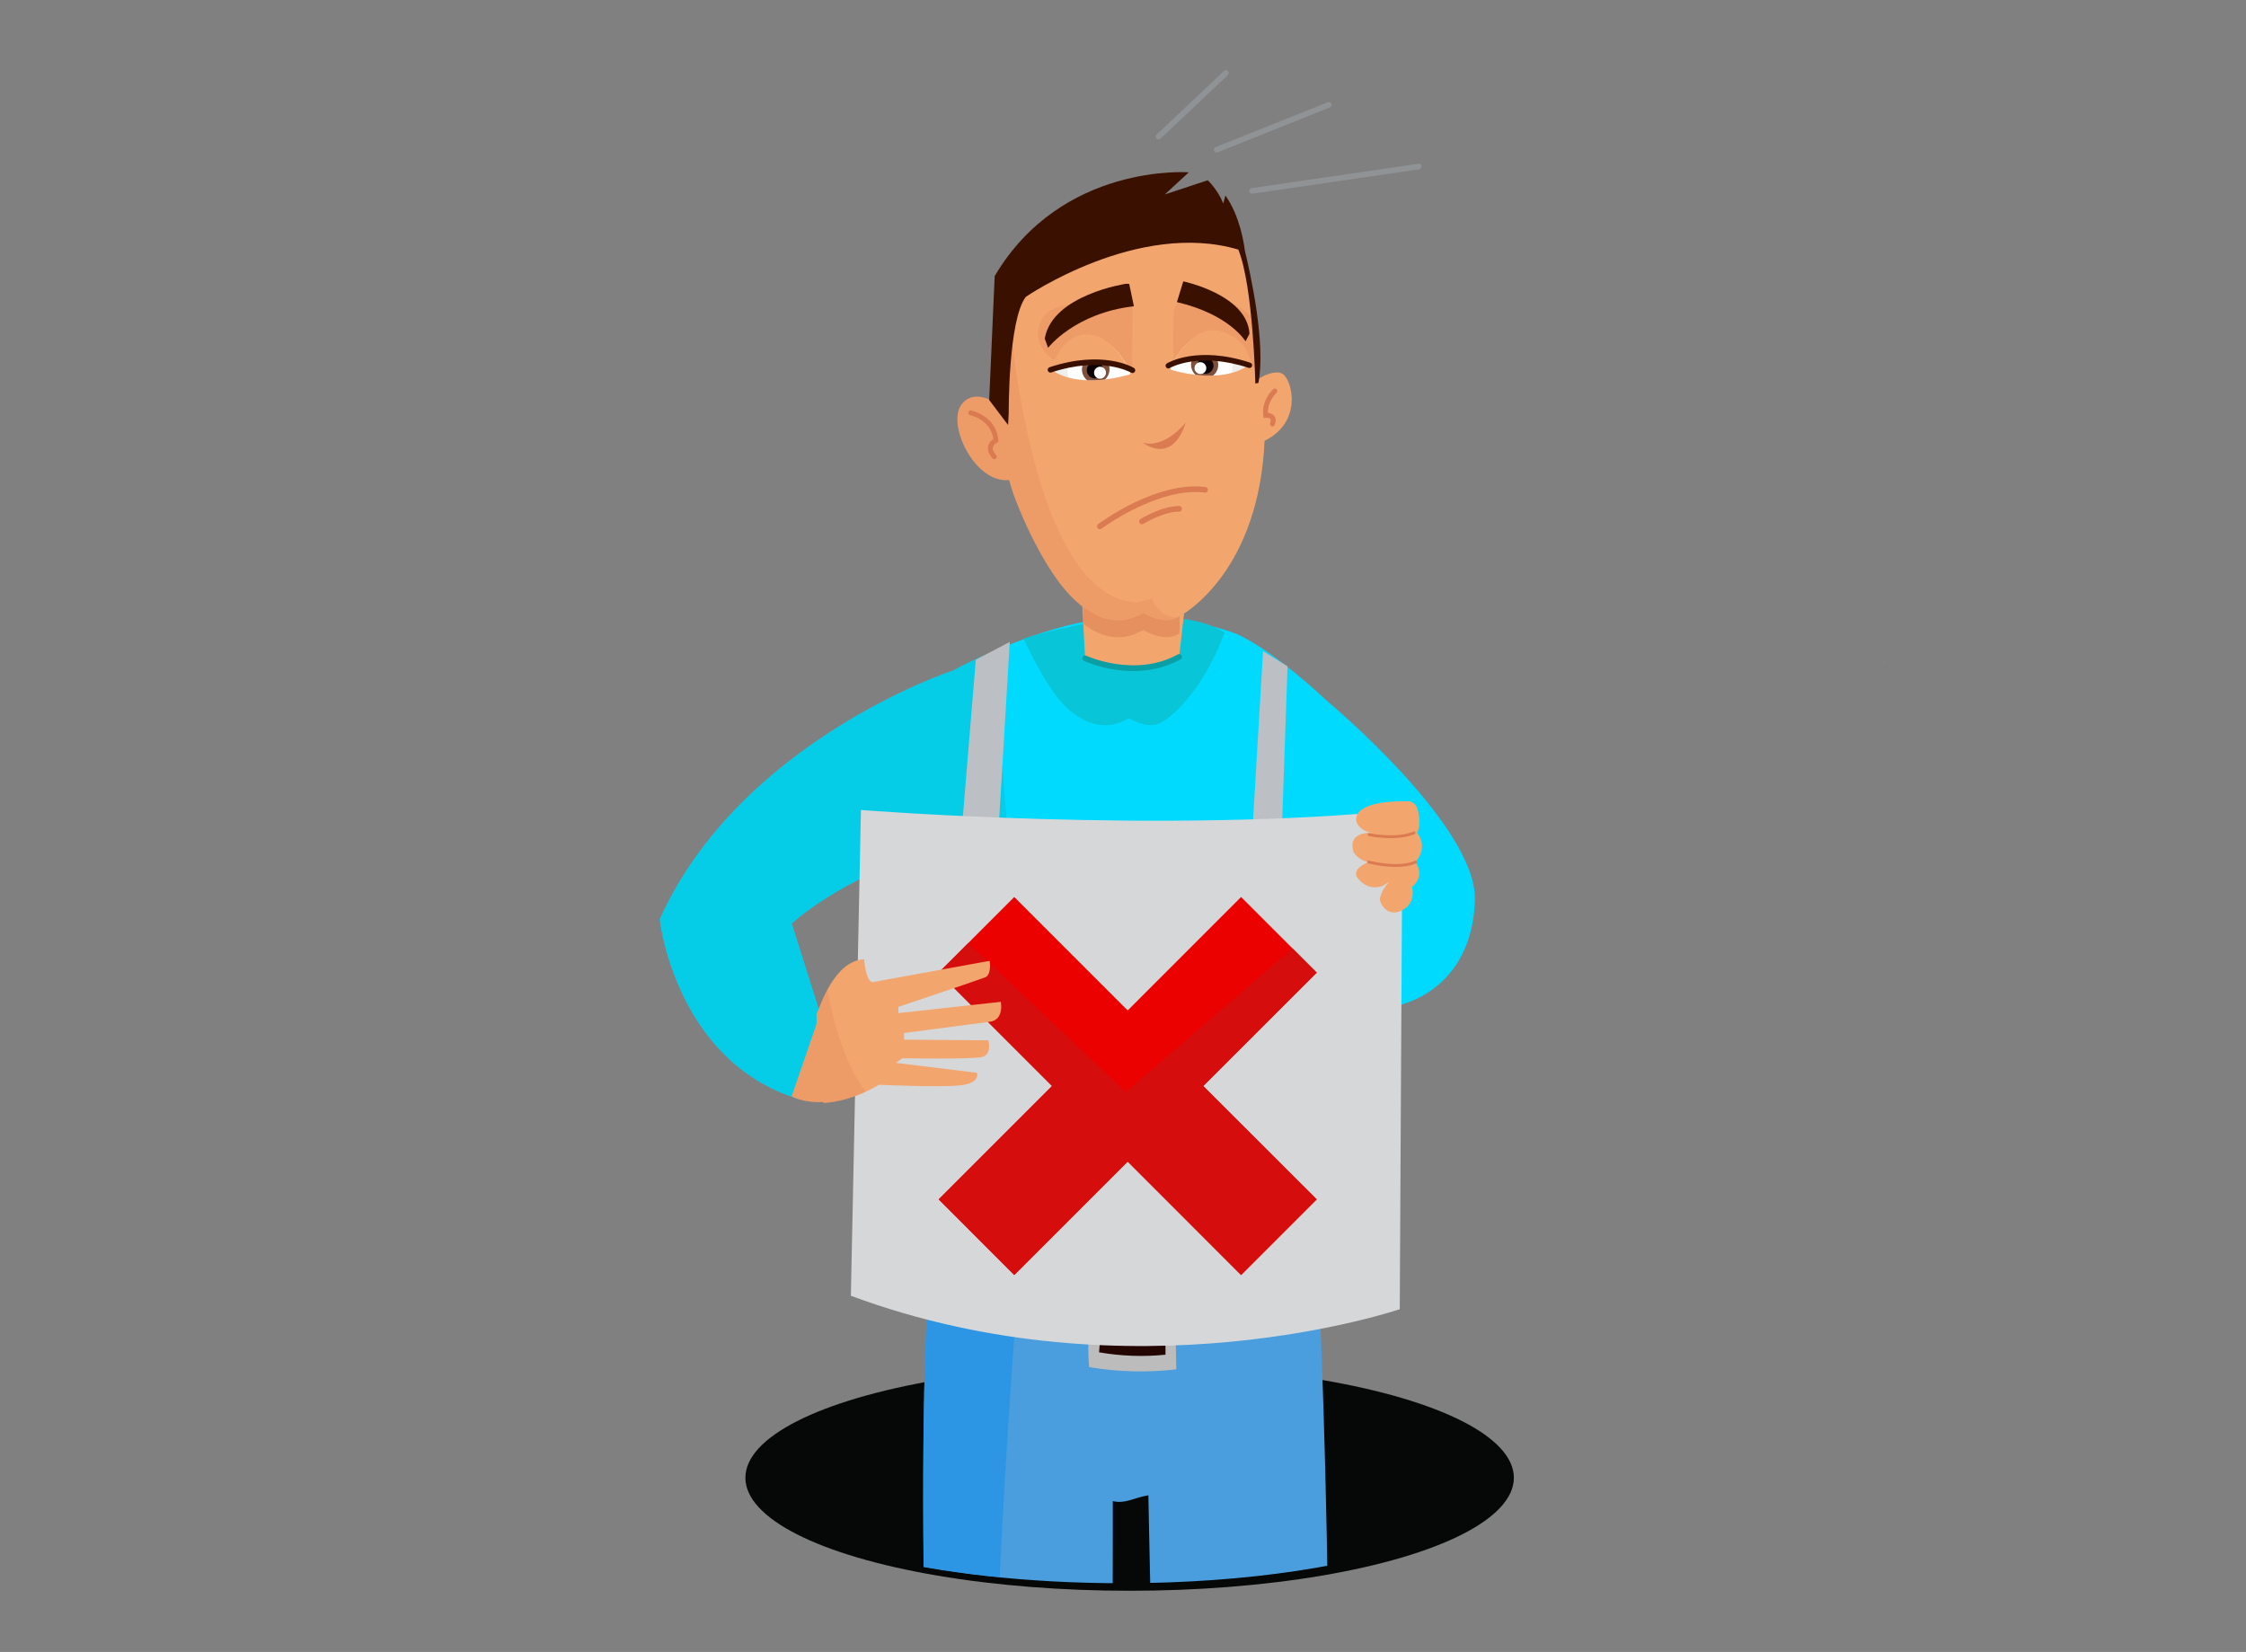 <?xml version="1.0" encoding="utf-8"?>
<!-- Generator: Adobe Illustrator 17.0.0, SVG Export Plug-In . SVG Version: 6.00 Build 0)  -->
<!DOCTYPE svg PUBLIC "-//W3C//DTD SVG 1.1//EN" "http://www.w3.org/Graphics/SVG/1.1/DTD/svg11.dtd">
<svg version="1.1" id="Layer_1" xmlns="http://www.w3.org/2000/svg" xmlns:xlink="http://www.w3.org/1999/xlink" x="0px" y="0px"
	 width="400px" height="294.232px" viewBox="0 0 400 294.232" enable-background="new 0 0 400 294.232" xml:space="preserve">
<rect x="0" y="0" width="400" height="294.232" fill="#808080" stroke="none"/>
<path fill="#367E99" d="M877.773-877.602c-0.631,0-1.261-0.242-1.74-0.726l-38.846-39.199c-0.952-0.96-0.945-2.512,0.016-3.464
	c0.961-0.954,2.511-0.944,3.464,0.016l38.846,39.199c0.952,0.96,0.945,2.512-0.016,3.464
	C879.019-877.838,878.397-877.602,877.773-877.602z"/>
<path fill="#367E99" d="M965.201-921.882c-0.603-0.185-1.135-0.601-1.452-1.203l-25.676-48.85c-0.63-1.197-0.169-2.679,1.029-3.308
	c1.198-0.631,2.678-0.168,3.308,1.029l25.676,48.85c0.63,1.197,0.169,2.679-1.029,3.308
	C966.462-921.743,965.797-921.699,965.201-921.882z"/>
<path fill="#367E99" d="M1067.412-938.388c-0.339-0.532-0.473-1.194-0.323-1.858l12.195-53.822c0.298-1.319,1.611-2.147,2.931-1.848
	c1.321,0.298,2.146,1.611,1.848,2.931l-12.195,53.822c-0.298,1.319-1.611,2.147-2.931,1.848
	C1068.281-937.464,1067.747-937.862,1067.412-938.388z"/>
<ellipse opacity="0.51" fill="#3E3B3A" cx="-343.54" cy="492.352" rx="80.953" ry="12.942"/>
<g>
	<path fill="#F3B48D" d="M-398.934,217.708l-9.738,20.954l-32.677-17.49c0,0,4.288-16.201-7.688-21.968c0,0-6.337-7.266-6.21-17.743
		c0,0-1.884-9.299-4.755-8.768c-2.87,0.53-10.96,8.578,1.861,23.533l-6.485,1.795c0,0-4.436-3.19-6.083,0.232
		s-0.908,5.534-0.908,5.534s-3.359,2.598-0.887,6.949c0,0-3.073,2.735-0.264,6.02c0,0-2.003,4.02,1.787,6.251l1.424,0.213
		c0,0,10.255,6.606,14.839,5.476c4.584-1.13,5.434-1.072,5.434-1.072s38.395,28.411,40.318,29.161s4.14,2.345,5.186,1.267
		s16.877-26.298,16.877-26.298S-393.949,219.757-398.934,217.708z"/>
	<g>
		<path fill="#EE9E72" d="M-467.334,222.896c0,0-0.904,0.272-1.858,0.15c2.445,1.044,6.104,1.868,6.607-2.29l-0.052-0.047
			c0.965,0.178,2.986,0.26,4.819-1.49c2.325-1.166,6.107-2.366,6.107-2.366c-3.007-3.546-3.016-10.882-3.002-11.883
			c0.257-2.471-1.037-6.303-11.116-7.094c0,0,10.631,2.24,8.87,6.243c0,0-1.359,1.988-4.365,1.528c0,0,6.54,0.624,3.83,5.524
			c0,0-1.531,1.721-3.939,1.616c0,0,4.094,2.44,1.764,4.362c-2.27,1.872-4.213,1.674-6.115,0.686l-1.39-1.269
			C-467.173,216.568-463.897,221.359-467.334,222.896z M-455.238,206.87l-0.085,0.326c-0.016-0.03-0.019-0.059-0.035-0.089
			C-455.358,207.107-455.309,207.02-455.238,206.87z"/>
		<path fill="#EE7757" d="M-469.287,223.006c0.032,0.013,0.064,0.027,0.095,0.04c-0.034-0.004-0.067-0.015-0.101-0.021
			L-469.287,223.006z"/>
	</g>
	<path fill="#EE9E72" d="M-386.904,231.755l-2.131-3.364c0,0-13.729,26.698-16.475,26.078s-42.703-28.523-42.703-28.523
		s-9.391,3.862-15.368,0.568c0,0,5.095,3.501,13.882,1.058l8.511,6.027l26.026,18.968c0,0,8.373,5.929,10.153,6.046
		c1.779,0.116,16.573-23.555,18.882-26.892"/>
	<g>
		<path fill="#1D1D1B" d="M-405.65,259.264c-0.373-0.023-1.138-0.215-3.435-1.574c-0.223-0.102-0.442-0.199-0.656-0.282
			c-0.307-0.12-1.297-0.711-6.3-4.278c-7.35-5.239-19.46-14.13-26.019-18.961l-8.268-5.855c-0.194,0.023-0.46,0.063-0.802,0.123
			c-0.617,0.147-1.217,0.269-1.772,0.357c-0.645,0.141-1.389,0.312-2.322,0.542c-1.422,0.351-3.467,0.043-6.048-0.905
			c-1.967-0.556-3.066-1.27-3.167-1.338c-2.918-1.389-5.413-2.938-5.891-3.24l-1.329-0.2l-0.161-0.057
			c-3.508-2.062-2.468-5.56-2.079-6.56c-2.274-2.883-0.474-5.378,0.232-6.17c-1.961-3.772,0.2-6.314,0.936-7.026
			c-0.154-0.726-0.366-2.728,1.006-5.578c0.403-0.838,0.994-1.398,1.755-1.665c1.863-0.652,4.107,0.674,4.811,1.139l5.612-1.553
			c-6.898-8.278-7.244-14.203-6.292-17.74c0.861-3.202,3.043-5.288,4.705-5.87c0.155-0.054,0.303-0.093,0.438-0.118
			c3.211-0.594,5.073,8.123,5.284,9.213c-0.118,9.651,5.42,16.625,6.043,17.377c11.082,5.417,8.455,19.686,7.923,22.097
			l31.954,17.104l9.719-20.912l0.396,0.163c3.271,1.343,7.298,6.641,10.109,10.862c0.977,1.47,1.706,2.657,1.997,3.139l1.411-0.064
			l-0.513,0.743c-0.506,0.731-1.636,2.477-3.068,4.689c-3.57,5.517-8.967,13.856-12.503,18.606c-1.614,2.46-1.986,2.946-2.131,3.095
			c-0.235,0.243-0.544,0.392-0.924,0.451c-0.137,0.096-0.253,0.161-0.364,0.199C-405.461,259.255-405.56,259.269-405.65,259.264z
			 M-405.21,258.145c0.231-0.022,0.379-0.077,0.495-0.199c0.094-0.098,0.481-0.609,2.04-2.983
			c3.533-4.747,8.919-13.072,12.484-18.58c1.075-1.66,1.981-3.061,2.584-3.97l-0.159,0.007l-0.137-0.232
			c-0.008-0.014-0.847-1.432-2.118-3.343c-3.658-5.494-6.941-9.135-9.307-10.339l-9.749,20.98l-33.096-17.714l-0.31-0.167
			l0.089-0.342c0.043-0.158,4.05-15.912-7.449-21.449l-0.144-0.109c-0.065-0.074-6.447-7.517-6.311-17.949
			c-0.746-3.683-2.553-8.728-4.233-8.417c-1.174,0.209-3.541,1.982-4.442,5.339c-0.916,3.407-0.521,9.202,6.56,17.463l0.459,0.534
			l-7.111,1.968l-0.367-0.005l-0.096-0.067c-0.101-0.07-2.478-1.709-4.145-1.126c-0.536,0.188-0.944,0.584-1.244,1.208
			c-1.534,3.186-0.895,5.176-0.889,5.192l0.105,0.304l-0.251,0.197c-0.125,0.098-3.016,2.428-0.774,6.374l0.177,0.314l-0.268,0.24
			c-0.111,0.102-2.704,2.493-0.221,5.396l0.19,0.226l-0.13,0.264c-0.074,0.148-1.739,3.628,1.54,5.622l1.336,0.201l0.176,0.064
			c0.034,0.023,3.468,2.219,7.182,3.833l-0.028,0.069c0.462,0.203,1.058,0.428,1.779,0.631c2.442,0.896,4.311,1.194,5.556,0.886
			c0.943-0.234,1.694-0.404,2.371-0.552c0.558-0.09,1.137-0.207,1.757-0.356c0.512-0.088,0.853-0.135,1.059-0.156l0.165-0.015
			l8.553,6.056c6.526,4.807,18.583,13.661,26.037,18.975c4.808,3.428,5.873,4.074,6.079,4.154c0.232,0.091,0.468,0.194,0.747,0.324
			c1.994,1.178,2.752,1.432,3.037,1.469c0.029-0.014,0.088-0.049,0.191-0.128l0.103-0.082L-405.21,258.145z"/>
	</g>
</g>
<path fill="#050D0E" d="M-286.871,475.669c0,0-3.033,0.152-9.706,0c-6.673-0.152-13.828-7.148-13.828-7.148
	s-18.595,7.707-21.024,10.484h-0.276c0,0-7.486,2.427-5.363,5.315c2.123,2.888,10.009,2.874,14.407,2.268
	c4.398-0.607,11.071,0.758,11.071,0.758c18.653,2.73,28.662-5.763,28.662-5.763v-2.578L-286.871,475.669z"/>
<path fill="#050D0E" d="M-388.753,491.368c0,0,2.55,7.958,9.829,10.233s16.378,1.062,21.535-3.791c0,0,1.213-4.398,0-5.156
	c-1.213-0.758-6.589-4.641-7.162-7.174S-381.294,481.894-388.753,491.368z"/>
<g>
	<path fill="#0B3744" d="M-374.23,299.238c0,0,48.185,9.512,74.005-7.583c0,0,0.112,19.539,0,21.013
		c-0.112,1.474-6.212,52.429-6.574,60.618s-2.637,14.246-5.822,24.184c-3.185,9.938-2.73,53.719-0.91,59.126
		c1.82,5.407,3.64,12.244,3.64,12.244l-27.311,15.456c0,0-1.806-14.766-1.806-18.074c0-3.309-0.455-48.816,5.914-70.876
		c6.369-22.059,4.55-57.691,3.64-76.271l-13.649,4.167c0,0-10.919,50.057-12.739,61.653s-4.55,30.249-5.459,39.348
		c-0.91,9.099,0.455,40.491,0.91,47.77l-1.82,15.014c0,0-13.676-7.279-26.856,4.095c0,0,0.442-9.554,0-15.014
		c-0.442-5.459,9.113-80.761,9.113-80.761L-374.23,299.238z"/>
	<g>
		<path fill="#052831" d="M-361.301,424.242c0.754-7.543,2.758-21.643,4.459-32.854l0,0c-6.475-0.688-18.337-13.169-18.337-13.169
			l3.764-63.103l16.953-1.983c-8.644,1.129-16.953-4.423-16.953-4.423l-0.911-9.133c-1.217-0.204-1.904-0.339-1.904-0.339
			l-5.725,96.107c0,0-9.554,75.301-9.113,80.761c0.442,5.459,0,15.014,0,15.014c13.18-11.374,26.856-4.095,26.856-4.095l1.82-15.014
			C-360.846,464.733-362.211,433.341-361.301,424.242z"/>
		<path fill="#052831" d="M-312.621,397.471c1.179-3.68,2.232-6.826,3.111-9.747c-8.893-0.471-16.052-4.582-20.557-8.058
			c-0.702,5.639-1.67,10.978-3.027,15.68c-6.369,22.059-5.914,67.567-5.914,70.876c0,3.309,1.806,18.074,1.806,18.074l27.311-15.456
			c0,0-1.82-6.837-3.64-12.244C-315.351,451.19-315.806,407.408-312.621,397.471z"/>
	</g>
	<g>
		<path fill="#052831" d="M-389.553,492.06l0.049-1.057c0.004-0.094,0.435-9.588,0.001-14.955
			c-0.087-1.072,0.176-4.617,0.805-10.839c0.176-1.74,0.375-3.64,0.594-5.662c0.601-5.564,1.388-12.47,2.341-20.526
			c2.487-21.061,5.346-43.601,5.374-43.827l5.747-96.506l0.566,0.018c0.315,0.06,0.897,0.167,1.742,0.31
			c4.121,0.696,15.093,2.313,27.918,2.313c18.997,0,33.786-3.415,43.956-10.149l0.702-0.464l0.004,0.841
			c0.004,0.799,0.112,19.575-0.002,21.051c-0.028,0.363-0.398,3.561-0.96,8.402c-1.733,14.93-5.339,46-5.613,52.201
			c-0.235,5.33-1.262,9.671-2.73,14.55c-0.257,0.855-0.533,1.738-0.819,2.639l-1.034,3.217c-0.415,1.28-0.816,2.516-1.238,3.828
			c-0.211,0.659-0.393,1.397-0.564,2.262c-0.084,0.428-0.165,0.887-0.243,1.37c-0.447,2.774-0.806,6.52-1.067,11.134
			c-0.041,0.727-0.079,1.464-0.115,2.214c-0.202,4.285-0.32,9.199-0.342,14.214c-0.004,0.805-0.004,1.605-0.004,2.403
			c0.02,12.316,0.61,22.961,1.401,25.314c0.228,0.679,0.457,1.379,0.682,2.088c0.225,0.704,0.445,1.416,0.659,2.118
			c1.267,4.164,2.297,8.026,2.308,8.065l0.091,0.339l-28.209,15.964l-0.366-3.035c-0.212-1.797-0.513-4.395-0.79-6.995
			c-0.49-4.573-0.738-7.526-0.738-8.774l-0.007-3.091l0.007-2.79c0.025-4.914,0.114-9.846,0.263-14.658
			c0.026-0.835,0.054-1.69,0.085-2.554c0.536-14.889,1.939-35.286,5.584-47.909c0.324-1.12,0.651-2.394,1-3.896
			c0.14-0.606,0.267-1.23,0.395-1.855l0.155-0.752c0.092-0.444,0.184-0.889,0.269-1.34c0.193-1.038,0.373-2.094,0.541-3.163
			l0.121-0.762c0.192-1.262,0.371-2.54,0.532-3.839c2.552-20.503,1.365-45.112,0.639-59.932l-12.836,3.918
			c-0.854,3.922-10.947,50.347-12.677,61.367c-0.312,1.987-0.652,4.192-1.004,6.51l-4.276,31.138
			c-0.064,0.585-0.124,1.148-0.177,1.672c-0.876,8.767,0.403,39.554,0.912,47.697l-1.902,15.755l-0.586-0.311
			c-0.043-0.023-4.292-2.241-10.21-2.241c-5.879,0-11.308,2.113-16.136,6.279L-389.553,492.06z M-373.789,299.685l-5.695,95.592
			c-0.031,0.256-2.889,22.792-5.377,43.85c-0.952,8.052-1.739,14.957-2.34,20.517c-0.219,2.021-0.418,3.917-0.594,5.657
			c-0.614,6.08-0.884,9.671-0.803,10.672c0.354,4.372,0.141,11.418,0.043,14.043c4.797-3.874,10.154-5.836,15.937-5.836
			c4.92,0,8.654,1.438,10.048,2.065l1.743-14.384c-0.389-6.101-1.859-38.287-0.911-47.76c0.052-0.528,0.113-1.095,0.177-1.683
			l2.705-20.516l1.576-10.658c0.352-2.321,0.692-4.526,1.004-6.517c1.801-11.475,12.635-61.179,12.744-61.68l0.057-0.259
			l14.462-4.415l0.046,0.934c0.726,14.823,1.942,39.634-0.634,60.323c-0.162,1.308-0.342,2.593-0.536,3.865l-0.122,0.768
			c-0.169,1.075-0.351,2.142-0.546,3.186c-0.086,0.458-0.18,0.908-0.272,1.358l-0.155,0.748c-0.129,0.633-0.258,1.265-0.399,1.878
			c-0.353,1.519-0.684,2.808-1.012,3.944c-3.619,12.534-5.015,32.851-5.548,47.689c-0.031,0.864-0.06,1.715-0.085,2.55
			c-0.149,4.804-0.238,9.728-0.263,14.633l-0.007,2.787l0.007,3.091c0,1.2,0.253,4.199,0.732,8.678
			c0.277,2.596,0.578,5.191,0.788,6.984l0.2,1.679l26.411-14.946c-0.279-1.031-1.162-4.26-2.208-7.693
			c-0.212-0.698-0.433-1.408-0.656-2.109c-0.223-0.704-0.45-1.4-0.676-2.072c-0.833-2.474-1.429-13.004-1.449-25.605
			c-0.001-0.798,0-1.601,0.004-2.406c0.022-5.028,0.141-9.956,0.344-14.253c0.036-0.754,0.074-1.495,0.115-2.221
			c0.263-4.646,0.626-8.424,1.078-11.23c0.08-0.494,0.163-0.963,0.249-1.4c0.178-0.901,0.369-1.672,0.568-2.293
			c0.444-1.386,0.846-2.623,1.232-3.816l1.061-3.298c0.284-0.896,0.559-1.775,0.816-2.627c1.448-4.813,2.461-9.092,2.692-14.326
			c0.276-6.234,3.884-37.326,5.619-52.267c0.54-4.655,0.93-8.019,0.956-8.365c0.098-1.266,0.023-16.401,0.004-20.144
			c-10.293,6.534-25.007,9.845-43.757,9.845c-12.894,0-23.925-1.626-28.07-2.325C-373.04,299.819-373.481,299.741-373.789,299.685z"
			/>
	</g>
</g>
<g>
	<path fill="#333333" d="M-370.221,221.458l-0.689,1.315l-9.161,17.49c0,0-20.178-8.493-30.49-18.805l30.49-43.979l24.353-5.241
		c0,0,29.581-4.028,50.608,0l32.249,26.169l-12.048,31.24l-15.803-13.042v62.177v7.583v5.156c0,0-24.512,16.075-74.005,7.583
		l3.585-5.459l-1.82-6.066C-372.95,287.578-367.188,242.993-370.221,221.458z"/>
	<path fill="#262425" d="M-410.56,221.458c0,0,19.865,14.85,30.49,18.805l9.849-18.805c0,0,3.767-14.768,0-30.028
		c0,0-2.426,24.264-4.853,30.937c-2.426,6.673-5.763,13.647-5.763,13.647S-399.034,232.075-410.56,221.458z"/>
	<path fill="#262425" d="M-370.221,191.43c0,0,12.435,70.975-2.73,96.148c0,0,7.92-58.103,3.05-67.572L-370.221,191.43z"/>
	<path fill="#262425" d="M-272.86,198.407c0,0-11.526,25.644-14.559,24.65c-3.033-0.994-13.952-12.519-18.805-37.39
		c0,0,4.246,87.133,2.73,91.337c-1.517,4.204-19.715,15.426-38.216,15.123c0,0,15.772,5.921,38.52-8.717l2.479-3.416l1.16-61.874
		l14.642,11.527"/>
	<path fill="none" stroke="#262425" stroke-width="0.5" stroke-miterlimit="10" d="M-305.109,172.238
		c-21.026-4.028-50.608,0-50.608,0l-24.353,5.241l-30.49,43.979c6.918,6.918,18.269,13.013,24.997,16.278
		c1.98,1.039,3.848,1.914,5.493,2.526l9.161-17.49l0.689-1.315c3.033,21.535-2.73,66.12-2.73,66.12l1.82,6.066l-3.585,5.459
		c49.493,8.492,74.005-7.583,74.005-7.583v-5.156v-6.371l1.16-61.874l14.642,11.527l12.048-31.24L-305.109,172.238z"/>
</g>
<g>
	<g>
		<path fill="#F3B48D" d="M-330.675,153.054c0,0-1.517,13.567,8.492,17.51c0,0-13.952,17.895-33.363,1.517
			c0,0,7.886-2.32,5.459-24.666l17.895,5.639"/>
		<path fill="#EE9E72" d="M-349.727,151.764l0.06,5.591c0,0,10.394,7.269,20.804,6.809c0,0-2.245-3.752-1.711-6.189
			S-349.727,151.764-349.727,151.764z"/>
		<g>
			<path fill="#1D1D1B" d="M-339.047,179.535c-5.561,0-11.165-2.353-16.689-7.014l-0.647-0.546l0.811-0.238
				c0.072-0.022,7.478-2.601,5.136-24.181l-0.076-0.692l18.559,5.85l-0.274,0.867l-17.232-5.431
				c1.834,18.171-3.213,22.972-5.148,24.127c5.823,4.747,11.704,6.846,17.501,6.248c7.602-0.788,12.849-6.087,14.276-7.69
				c-9.578-4.31-8.211-17.601-8.195-17.738l0.905,0.101c-0.015,0.132-1.357,13.268,8.207,17.036l0.566,0.223l-0.374,0.48
				c-0.239,0.307-5.962,7.52-15.28,8.492C-337.682,179.5-338.364,179.535-339.047,179.535z"/>
		</g>
	</g>
	<g>
		<g>
			<path fill="#3E2114" d="M-378.136,103.113l-8.189-22.513l8.189-3.932l-4.095-2.892c0,0,4.55-32.757,55.96-22.748
				c0,0,28.207,12.575,36.851-1.902c0,0,6.369,11.104,0,16.512l6.824-3.895c0,0-1.365,19.788-11.374,27.284h-54.14l-15.014,33.883
				h-7.279L-378.136,103.113z"/>
			<path fill="#1E0D0B" d="M-287.002,54.275c-4.549,6.989-10.461,7.106-12.735,9.742c-2.275,2.636-34.724,5.988-34.724,5.988
				l8.336-8.374c-4.55,4.8-15.468,8.393-30.482,8.374c-15.014-0.02-22.293,15.235-22.293,15.235l-7.004-6.076l-0.423,0.203
				l8.189,22.513l7.734,19.796h7.279l15.014-33.883h54.14c10.009-7.496,11.374-27.284,11.374-27.284l-6.824,3.895
				C-286.282,61.741-286.24,57.696-287.002,54.275z"/>
			<g>
				<path fill="#1D1D1B" d="M-362.475,122.848h-8.492l-7.961-20.374l-8.478-23.309l7.536-3.618l-3.282-2.318l0.076-0.549
					c0.036-0.254,3.94-25.434,38.791-25.434c5.566,0,11.704,0.645,18.244,1.918l0.196,0.062c0.112,0.05,11.314,4.987,21.504,4.987
					c6.835,0,11.611-2.195,14.196-6.524l0.797-1.335l0.773,1.349c0.227,0.395,4.606,8.168,2.301,14.153l4.759-2.716l-0.116,1.695
					c-0.057,0.825-1.511,20.293-11.736,27.95l-0.243,0.181h-53.851L-362.475,122.848z M-369.725,121.028h6.066l15.014-33.883h54.423
					c7.677-5.995,10.003-19.839,10.595-24.706l-5.286,3.017l-1.041-1.484c4.492-3.813,1.85-11.034,0.474-14.021
					c-3.062,4.036-8.052,6.081-14.862,6.081c-10.189,0-20.94-4.574-22.148-5.102c-6.387-1.238-12.374-1.865-17.796-1.865
					c-30.817,0-36.171,19.703-36.895,23.329l4.889,3.453l-8.842,4.246l7.908,21.739L-369.725,121.028z"/>
			</g>
		</g>
		<g>
			<path fill="#F3B48D" d="M-370.882,124.408c0,0,6.174,22.637,14.667,25.67c8.492,3.033,29.312,10.726,29.312,10.726
				s14.862,2.73,21.231-7.583c6.369-10.312,15.772-25.781,7.279-76.129h-7.886l2.426-5.156c0,0-30.634,10.312-59.751,6.369
				l-1.82,32.15l-3.943,6.078c0,0-3.64-14.267-8.189-16.39c-4.55-2.123-9.402,2.73-10.312,4.853
				C-388.777,107.12-390.9,128.048-370.882,124.408z"/>
			<path fill="#F3B48D" d="M-298.392,77.093h-7.886l2.427-5.156c0,0-24.978,8.405-51.262,7.134
				c-1.272,10.461-6.122,45.946,10.516,74.566c8.042,2.345,17.695,7.168,17.695,7.168s14.862,2.73,21.231-7.583
				S-289.9,127.441-298.392,77.093z"/>
			<path fill="#EE9E72" d="M-298.392,77.093h-7.886l2.427-5.156c0,0-13.392,4.501-30.877,6.416l14.851,3.103
				c0,0,2.469,10.009,1.689,14.255c-0.779,4.246,2.14,19.298,3.96,23.544c0,0-2.616,16.492-2.313,18.615
				c0.231,1.62,2.743,13.478,0.421,22.513c3.84-0.936,7.85-2.954,10.449-7.161C-299.302,142.909-289.9,127.441-298.392,77.093z"/>
			<path fill="#EF9565" d="M-318.986,93.706c0,0,3.033,19.315,7.279,25.033c0,0-6.369,7.234-15.772-0.652c0,0,5.763,3.336,12.132,0
				C-315.346,118.087-321.715,103.599-318.986,93.706z"/>
			<g>
				<path fill="#FDFCFB" d="M-337.925,128.549c0,0,18.653,8.165,27.752,3.085c0,0-3.412,7.886-5.232,8.341
					S-330.873,143.511-337.925,128.549z"/>
				<g>
					<path fill="#EF9565" d="M-320.247,141.219c-5.623,0-13.328-2.125-18.1-12.253l-0.517-1.097l1.111,0.486
						c0.108,0.047,10.873,4.711,19.855,4.711c3.061,0,5.582-0.541,7.493-1.607l1.173-0.655l-0.533,1.232
						c-0.585,1.352-3.6,8.117-5.539,8.602C-316.172,140.856-317.966,141.219-320.247,141.219z M-336.992,129.652
						c4.592,8.775,11.588,10.658,16.744,10.658c2.183,0,3.895-0.346,4.721-0.553c0.979-0.244,3.008-3.899,4.417-6.948
						c-1.864,0.776-4.141,1.168-6.79,1.168C-325.348,133.977-333.958,130.853-336.992,129.652z"/>
				</g>
			</g>
			<g>
				<path fill="#1D1D1B" d="M-376.533,120.641c-0.208,0-0.416-0.079-0.575-0.238c-2.807-2.807-3.93-5.212-3.337-7.148
					c0.462-1.512,1.831-2.297,2.784-2.671c-1.198-2.448-2.452-3.756-3.651-3.798c-0.021,0-0.04-0.001-0.06-0.001
					c-1.745,0-3.169,2.618-3.182,2.645c-0.208,0.397-0.7,0.55-1.098,0.342c-0.398-0.209-0.551-0.701-0.342-1.098
					c0.078-0.147,1.966-3.607,4.739-3.513c2.025,0.07,3.865,1.953,5.468,5.597l0.407,0.925l-0.994,0.2
					c-0.021,0.004-2.088,0.435-2.517,1.853c-0.273,0.905,0.013,2.596,2.934,5.517c0.318,0.318,0.318,0.832,0,1.15
					C-376.117,120.562-376.325,120.641-376.533,120.641z"/>
			</g>
			<g>
				<path fill="#1D1D1B" d="M-322.528,161.411c-2.604,0-4.382-0.321-4.455-0.334c-0.284-0.098-20.99-7.748-29.383-10.746
					c-8.09-2.889-13.944-22.424-14.841-25.58c-1.425,0.239-2.785,0.36-4.047,0.36c0,0-0.001,0-0.002,0
					c-4.919,0-8.594-1.791-10.922-5.324c-3.792-5.751-2.632-13.917-2.106-15.146c0.846-1.973,4.464-5.654,8.365-5.654
					c0.889,0,1.751,0.191,2.559,0.569c4.022,1.877,7.239,12.374,8.17,15.699l3.322-5.121l1.841-32.52l0.488,0.067
					c4.383,0.594,9.073,0.894,13.942,0.894c23.8-0.001,45.387-7.172,45.603-7.244l1.01-0.34l-2.575,5.472h7.554l0.064,0.379
					c8.554,50.712-1.011,66.197-7.341,76.444C-309.65,160.355-317.962,161.411-322.528,161.411z M-326.745,160.202
					c0.037,0,1.769,0.299,4.216,0.299c5.347,0,12.543-1.335,16.471-7.693c6.242-10.106,15.668-25.363,7.282-75.436h-8.219
					l2.288-4.861c-4.539,1.405-23.855,6.972-44.892,6.973c-4.729,0-9.294-0.282-13.577-0.838l-1.799,31.781l-4.574,7.051
					l-0.257-1.007c-0.036-0.141-3.638-14.082-7.94-16.09c-0.688-0.321-1.419-0.483-2.174-0.483c-3.456,0-6.786,3.371-7.528,5.103
					c-0.433,1.008-1.55,8.858,2.029,14.286c2.149,3.261,5.569,4.915,10.163,4.915c0.001,0,0.002,0,0.002,0
					c1.328,0,2.771-0.14,4.292-0.417l0.411-0.075l0.11,0.403c0.061,0.224,6.209,22.443,14.381,25.362
					C-347.678,152.468-327.025,160.099-326.745,160.202L-326.745,160.202z"/>
			</g>
			<g>
				<g>
					<circle fill="#1D1D1B" cx="-344.598" cy="100.715" r="4.398"/>
					<circle fill="#FFFFFF" cx="-345.001" cy="98.842" r="1.873"/>
				</g>
				<g>
					<circle fill="#1D1D1B" cx="-305.775" cy="102.029" r="4.398"/>
					<circle fill="#FFFFFF" cx="-306.178" cy="100.156" r="1.873"/>
				</g>
				<path fill="#1D1D1B" d="M-354.737,93.414c0,0,11.101-4.421,20.074-1.033l0.202-5.152c0,0-10.269-1.314-20.193,4.064
					L-354.737,93.414z"/>
				<path fill="#AF351A" d="M-285.574,94.8l-0.06-1.818l-27.571,0.909l-13.901,0.002l-32.91-1.816l-20.114,5.554l0.211,1.357
					l19.031-4.994c-0.159,1.737-1.097,14.64,5.892,16.546c1.261,0.344,5.347,1.344,10.191,1.344c4.183,0,8.932-0.746,12.915-3.304
					c4.205-2.701,7.053-7.698,7.994-13.438l-1.137,0.569h7.886c0,0.55,0.098,13.485,8.592,15.445
					c1.297,0.299,4.02,0.825,7.122,0.825c3.718,0,7.982-0.755,10.99-3.558c3.144-2.929,4.261-7.497,3.329-13.572L-285.574,94.8z
					 M-332.875,107.049c-8.112,5.212-20.282,2.108-21.644,1.735c-4.855-1.324-4.925-11.133-4.542-14.8l-0.905-0.095l32.807,1.822
					h1.194C-326.838,100.845-329.159,104.662-332.875,107.049z M-291.685,107.092c-4.861,4.527-13.829,2.899-16.463,2.291
					c-7.083-1.635-7.181-13.545-7.181-13.672l2.153-0.001l25.147-0.829l-0.899,0.141
					C-288.062,100.521-288.99,104.581-291.685,107.092z"/>
				<path fill="#1D1D1B" d="M-297.913,93.414c0,0-11.101-4.421-20.074-1.033l-0.202-5.152c0,0,10.269-1.314,20.193,4.064
					L-297.913,93.414z"/>
			</g>
		</g>
	</g>
</g>
<g>
	<g>
		<path fill="#EE7757" d="M97.917,122.633c0.02,0.016,0.04,0.032,0.06,0.048c-0.023-0.01-0.045-0.024-0.068-0.035L97.917,122.633z"
			/>
	</g>
</g>
<g>
	<path fill="#F3A56E" d="M335.561,118.05c0,0-0.052-0.052-0.133-0.145l0.126,0.216C335.559,118.096,335.555,118.074,335.561,118.05z
		"/>
	<path fill="#EE7757" d="M348.678,126.633c-0.02,0.016-0.04,0.032-0.06,0.048c0.023-0.01,0.045-0.024,0.068-0.035L348.678,126.633z"
		/>
</g>
<g>
	<path fill="#01DAFF" d="M236.398,124.9c-10.599-9.887-16.249-12.017-16.249-12.017c-5.24-2.022-12.88-3.123-21.902-2.762
		c-10.442,0.418-24.606,7.169-28.665,9.401l-0.037-0.029c0,0-37.795,12.507-52.045,44.257c0,0,2.75,25.25,24.75,32
		c0,0,0.5-8.25,4.75-12.25l-6-19c0,0,8.195-7.96,26.395-13.684l-3.314,75.359c5.863,0.734,21.613,2.447,35.864,1.698
		c17.926,0.942,36.228-0.671,36.228-0.671l-0.801-48.703l-0.189-11.479c1.767,5.221,4.406,12.582,7.317,12.73
		c9.833,0.5,19.75-5.5,20.167-19.417C263.064,147.08,236.398,124.9,236.398,124.9z"/>
	<path opacity="0.6" fill="#09C5D8" d="M177.365,115.812c-3.487,1.486-6.307,2.897-7.784,3.71l-0.037-0.029
		c0,0-37.795,12.507-52.045,44.257c0,0,2.75,25.25,24.75,32c0,0,0.5-8.25,4.75-12.25l-6-19c0,0,8.195-7.96,26.395-13.684
		l-3.314,75.359c5.266,0.659,18.507,2.107,31.474,1.853C182.03,194.157,178.357,140.638,177.365,115.812z"/>
	<ellipse fill="#060707" cx="201.181" cy="263.207" rx="68.431" ry="20.127"/>
	<g>
		<defs>
			<path id="SVGID_1_" d="M155.256,277.134c11.976,3.028,27.553,4.857,44.584,4.857c22.409,0,42.302-3.168,54.784-8.064
				l-6.033-47.843l-93.701-5.814l-6.485,24.376l0.895,30.861"/>
		</defs>
		<clipPath id="SVGID_2_">
			<use xlink:href="#SVGID_1_"  overflow="visible"/>
		</clipPath>
		<g clip-path="url(#SVGID_2_)">
			<g>
				<g>
					<path fill="#4A9EDD" d="M234.878,229.603l-69.588,1.341c-1.849,24.265-1.792,128.39,10.957,187.487
						c6.784,2.244,11.796,3.615,18.716,2.044c3.406-34.737,3.22-153.104,3.22-153.104c2.315,0.513,3.657-0.6,6.338-1.043
						c0,0,1.703,97.317,6.046,154.147c6.92,1.572,11.814,2.2,18.598-0.044C241.407,359.843,234.878,229.603,234.878,229.603z"/>
				</g>
			</g>
			<g opacity="0.8">
				<path fill="#2494E6" d="M188.296,412.333c0,0-7.605-38.14-10.647-71.513c-2.322-25.476,1.56-83.94,3.527-110.182l-15.886,0.306
					c-1.849,24.265-1.792,128.39,10.957,187.487c6.679,2.209,11.649,3.558,18.404,2.1L188.296,412.333z"/>
			</g>
			<g>
				<g>
					<g>
						<path fill="#BCBCBC" d="M193.971,243.498c5.12,0.867,10.364,1.001,15.522,0.398c-0.082-4.132-0.165-8.264-0.247-12.396
							c-4.743-0.864-9.617-1.005-14.402-0.416C193.897,235.141,193.601,239.349,193.971,243.498z"/>
					</g>
				</g>
				<g>
					<g>
						<path fill="#230602" d="M207.568,241.287c-0.006-2.598-0.011-5.196-0.017-7.793c-3.754-0.002-7.508-0.005-11.261-0.007
							c-0.183,2.458-0.366,4.916-0.549,7.373C199.639,241.542,203.631,241.687,207.568,241.287z"/>
					</g>
				</g>
				<g>
					<g>
						<path fill="#BCBCBC" d="M198.368,238.826c0.37-0.027,0.76-0.116,1.022-0.379c0.273-0.274,0.357-0.693,0.311-1.077
							c-0.046-0.384-0.206-0.744-0.364-1.097c-1.55-0.447-3.301-0.132-4.599,0.825C195.542,238.246,196.97,238.926,198.368,238.826z
							"/>
					</g>
				</g>
			</g>
			<g>
				<path fill="#3C0605" d="M238.64,420.364c-2.089-2.962-5.151-5.007-8.438-5.696c-11.37-3.448-20.196,6.416-20.196,6.416
					c6.241,2.296,13.7,2.545,13.7,2.545l0.047-0.045c4.493,0.325,9.015,0.124,13.469-0.619c0.421-0.07,0.851-0.149,1.22-0.39
					c0.368-0.24,0.666-0.68,0.648-1.161C239.075,421.018,238.858,420.673,238.64,420.364z"/>
			</g>
			<g>
				<path fill="#3C0605" d="M193.892,421.318c-5.706-4.86-11.958-6.328-15.704-6.761c-0.575-0.088-1.154-0.143-1.734-0.149
					c-1.045-0.053-1.659-0.017-1.659-0.017l-0.039,0.132c-3.618,0.483-7.048,2.614-9.324,5.84c-0.218,0.309-0.435,0.655-0.45,1.05
					c-0.018,0.481,0.28,0.921,0.648,1.161c0.368,0.241,0.799,0.319,1.22,0.39c2.757,0.46,5.541,0.712,8.327,0.762
					C182.927,424.491,193.892,421.318,193.892,421.318z"/>
			</g>
		</g>
	</g>
	<g>
		<path fill="#230602" d="M162.499,224.513c0,0,33.407,2.59,70.698-0.518l0.388,9.193c0,0-26.026,7.381-71.086,0"/>
		<g>
			<g>
				<path fill="#BCBCBC" d="M192.52,236.789c5.12,0.867,10.364,1.001,15.522,0.398c-0.082-4.132-0.165-8.264-0.247-12.396
					c-4.743-0.864-9.617-1.005-14.402-0.416C192.446,228.432,192.151,232.64,192.52,236.789z"/>
			</g>
			<g>
				<path fill="#230602" d="M206.117,234.578c-0.006-2.598-0.011-5.196-0.017-7.793c-3.754-0.002-7.508-0.005-11.261-0.007
					c-0.183,2.458-0.366,4.916-0.549,7.373C198.189,234.833,202.18,234.978,206.117,234.578z"/>
			</g>
			<g>
				<path fill="#BCBCBC" d="M196.917,232.117c0.37-0.027,0.76-0.116,1.022-0.379c0.273-0.274,0.357-0.693,0.311-1.077
					c-0.046-0.384-0.206-0.744-0.364-1.097c-1.55-0.447-3.301-0.132-4.599,0.825C194.091,231.537,195.519,232.217,196.917,232.117z"
					/>
			</g>
		</g>
	</g>
	<path fill="#09C5D8" d="M218.094,112.646c-9.344-5.896-29.687-0.797-35.844,1.104c2.286,4.633,5.699,11.502,9.613,13.76
		c0,0,1.062,0.856,2.741,1.336c0.63,0.18,1.346,0.307,2.125,0.316c1.299,0.015,2.774-0.298,4.316-1.241c0,0,3.015,1.919,5.345,0.959
		c0.113-0.046,0.268-0.122,0.436-0.209h0C208.936,127.58,214.448,122.604,218.094,112.646z"/>
	<path opacity="0.5" fill="#BCBFC1" d="M161.225,146.967c-0.111-0.009-0.183-0.014-0.183-0.014l-1.457,70.309
		c8.623,3.203,17.146,5.128,25.233,6.189C168.694,204.678,162.967,164.026,161.225,146.967z"/>
	<polygon fill="#BCC0C4" points="171.215,148.708 173.787,117.511 179.833,114.333 177.7,150.049 	"/>
	<polygon fill="#BCC0C4" points="222.874,150.944 224.942,116.002 229.303,118.685 228.241,149.379 	"/>
	<path fill="#D6D7D8" d="M249.29,233.181c0,0-47.563,16.253-97.755-2.39l1.793-86.522c0,0,54.375,4.302,96.441,0L249.29,233.181z"/>
	<path fill="#FFFFFF" d="M194.875,85.125c0,0,13.974,2.286,24.75,1.625c0,0-5.411,12.9-14.137,11.379S194.875,85.125,194.875,85.125
		z"/>
	<g>
		<path fill="#DA7B51" d="M226.614,75.942c-0.051,0-0.102-0.008-0.153-0.028c-0.224-0.084-0.338-0.335-0.255-0.56
			c0.133-0.35,0.148-0.614,0.046-0.745c-0.149-0.194-0.593-0.215-0.785-0.192l-0.426,0.046l-0.054-0.424
			c-0.35-2.805,1.687-4.651,1.773-4.728c0.177-0.157,0.45-0.144,0.613,0.036c0.16,0.179,0.144,0.454-0.034,0.614
			c-0.017,0.015-1.593,1.456-1.52,3.589c0.352,0.03,0.822,0.144,1.118,0.522c0.306,0.39,0.333,0.924,0.085,1.588
			C226.956,75.834,226.791,75.942,226.614,75.942z"/>
	</g>
	<g>
		<path fill="#F3A56E" d="M192.25,98.5l1,18.75c0,0,8.25,4.25,16.75-0.25l1.5-13.25"/>
		<path opacity="0.5" fill="#DA7B51" d="M210.25,99.5L207,96l-14.5,1.5l0.488,13.665c0.298,0.212,0.598,0.413,0.902,0.588
			c0,0,0.281,0.227,0.784,0.516c0.88,0.507,2.44,1.209,4.364,1.231c1.374,0.016,2.934-0.316,4.565-1.312c0,0,0.611,0.388,1.504,0.74
			c0.51,0.201,1.113,0.39,1.747,0.488c0.317,0.049,0.642,0.075,0.966,0.069c0.487-0.01,0.975-0.093,1.437-0.283
			c0.192-0.079,0.468-0.215,0.805-0.407L210.25,99.5z"/>
		<path fill="#F3A56E" d="M228.39,66.57c-1.117-0.652-3.418,0.218-4.331,1.033c-2.272-27.414-3.855-24.574-6.686-26.981
			c-2.899-2.464-27.687-0.29-37.11,12.901c0,0-2.41,8.291-2.292,18.649c-1.003-0.72-4.722-3.065-6.841,0.051
			c-2.39,3.515,2.447,13.848,8.56,13.277c0.013-0.001,0.026-0.004,0.038-0.006c0.246,0.896,0.516,1.789,0.824,2.675
			c0,0,5.798,16.236,13.336,20.584c0,0,4.494,3.624,9.712,0.435c0,0,3.189,2.029,5.653,1.015c2.203-0.907,14.939-8.888,15.962-31.69
			C232.114,75.136,230.115,67.576,228.39,66.57z"/>
		<path opacity="0.6" fill="#EA9563" d="M201.617,65.633l0.078-11.312c0,0-13.844-2.092-16.177,2.574
			c-2.229,4.458,1.94,7.064,1.94,7.064"/>
		<path opacity="0.6" fill="#EA9563" d="M209.083,55.25c0,0-0.506,9.061,0.353,10.722l14.297-0.598c0,0-0.205-5.571-0.381-7.937
			C223.178,55.072,211.006,48.451,209.083,55.25z"/>
		<path fill="#3A1100" d="M200.551,50.538c0,0-13.156,1.965-14.487,9.772l0.593,1.635c0,0,4.766-6.199,15.282-7.396l-0.833-3.989"/>
		<path fill="#3A1100" d="M210.733,50.117c0,0,11.385,2.343,11.79,9.333l-0.703,1.343c0,0-2.82-4.795-12.216-6.986L210.733,50.117"
			/>
		<path fill="#DA7B51" d="M211.176,75.268c0,0-3.696,4.675-7.61,3.588C203.566,78.855,208.676,82.987,211.176,75.268z"/>
		<g>
			<path fill="#DA7B51" d="M177.074,81.791c-0.122,0-0.245-0.052-0.33-0.152c-0.666-0.776-0.924-1.516-0.764-2.197
				c0.146-0.629,0.613-1.025,0.924-1.225c-0.421-3.443-3.967-4.23-4.121-4.263c-0.236-0.049-0.386-0.279-0.336-0.515
				c0.049-0.234,0.27-0.393,0.513-0.336c0.046,0.009,4.529,0.986,4.838,5.323l0.022,0.309l-0.284,0.122
				c-0.003,0.002-0.593,0.268-0.71,0.787c-0.112,0.493,0.253,1.05,0.578,1.429c0.156,0.182,0.136,0.457-0.046,0.613
				C177.274,81.756,177.174,81.791,177.074,81.791z"/>
		</g>
		<path opacity="0.2" fill="#DA7B51" d="M205.197,106.579l-2.609,0.725c-16.767-0.607-21.719-39.082-22.883-51.525
			c-0.704,3.149-1.814,9.284-1.733,16.394c-1.003-0.72-4.722-3.065-6.841,0.051c-2.39,3.515,2.447,13.848,8.56,13.277
			c0.013-0.001,0.026-0.004,0.038-0.006c0.246,0.896,0.516,1.789,0.824,2.675c0,0,5.798,16.236,13.336,20.584
			c0,0,4.494,3.624,9.712,0.435c0,0,3.189,2.029,5.653,1.015c0.119-0.049,0.283-0.129,0.461-0.221
			C205.893,109.782,205.197,106.579,205.197,106.579z"/>
		<path fill="#3A1100" d="M221.7,44.63c-0.12-1.023-0.828-6.106-3.457-9.806l-0.392,1.413c-0.94-2.423-2.76-4.131-2.76-4.131
			l-7.639,2.521l4.268-3.935c0,0-22.614-1.74-34.573,18.482l-0.978,22.07l3.37,4.458l0.109-2.174c0,0-0.109-16.525,3.044-20.657
			c0,0,19.981-13.725,37.849-8.413c2.647,6.548,3.03,23.851,3.03,23.851l0.544-0.109C225.481,61.181,222.652,48.54,221.7,44.63z"/>
		<g>
			<defs>
				<path id="SVGID_3_" d="M187.484,66.13c0,0,1.681-7.805,8.207-5.873c0,0,3.012,0.477,5.797,5.948c0,0,0.301,0.602-0.151,0.678
					C200.885,66.958,192.754,69.593,187.484,66.13z"/>
			</defs>
			<clipPath id="SVGID_4_">
				<use xlink:href="#SVGID_3_"  overflow="visible"/>
			</clipPath>
			<g clip-path="url(#SVGID_4_)">
				<g>
					<path fill="none" d="M197.495,64.695c-0.401-0.735-1.154-1.252-2.05-1.295c-1.379-0.067-2.56,1.005-2.637,2.392
						c-0.029,0.526,0.105,1.02,0.357,1.437C193.992,65.797,195.616,64.807,197.495,64.695z"/>
				</g>
			</g>
		</g>
		<path fill="#F3A56E" d="M201.581,66.51c-0.02-0.158-0.093-0.305-0.093-0.305c-2.786-5.471-5.797-5.948-5.797-5.948
			c-5.887-1.983-7.6,3.746-8.201,5.62C190.113,65.359,196.234,64.172,201.581,66.51z"/>
		<path fill="#F3A56E" d="M223.06,65.331c0,0-4.677-4.181-9.16-2.296c-4.561,1.917-4.495,2.644-4.495,2.644s2.587-6.66,7.512-6.429
			C216.917,59.25,221.601,58.836,223.06,65.331z"/>
		<g>
			<g>
				<g>
					<path fill="#FFFFFF" d="M222.115,65.186c0,0-1.629-7.56-7.949-5.688c0,0-2.917,0.462-5.615,5.761c0,0-0.292,0.583,0.146,0.656
						C209.135,65.988,217.011,68.54,222.115,65.186z"/>
				</g>
				<g>
					<path opacity="0.4" fill="#D5D4CB" d="M222.115,65.186c0,0-0.859-3.983-3.747-5.451c0.703,1.825,1.433,4.43,1.019,6.672
						C220.342,66.137,221.267,65.743,222.115,65.186z"/>
					<g>
						<defs>
							<path id="SVGID_5_" d="M222.115,65.186c0,0-1.629-7.56-7.949-5.688c0,0-2.917,0.462-5.615,5.761c0,0-0.292,0.583,0.146,0.656
								C209.135,65.988,217.011,68.54,222.115,65.186z"/>
						</defs>
						<clipPath id="SVGID_6_">
							<use xlink:href="#SVGID_5_"  overflow="visible"/>
						</clipPath>
						<g clip-path="url(#SVGID_6_)">
							<g>
								<g>
									<path fill="#7F4F3A" d="M212.12,65.093c0.075,1.344,1.218,2.382,2.554,2.317c1.336-0.064,2.358-1.206,2.284-2.551
										c-0.075-1.344-1.218-2.382-2.554-2.317S212.046,63.749,212.12,65.093z"/>
									<path fill="#0D0306" d="M213.216,65.185c0.045,0.805,0.73,1.427,1.53,1.388s1.413-0.723,1.368-1.528
										c-0.045-0.805-0.73-1.427-1.53-1.388C213.784,63.696,213.171,64.38,213.216,65.185z"/>
								</g>
								<path fill="none" d="M212.418,63.797c0.388-0.712,1.118-1.212,1.986-1.254c1.336-0.064,2.48,0.973,2.554,2.317
									c0.028,0.509-0.102,0.988-0.345,1.392C215.812,64.864,214.238,63.905,212.418,63.797z"/>
							</g>
							<path fill="#FFFFFF" d="M212.739,65.615c0.032,0.581,0.527,1.03,1.105,1.002c0.578-0.028,1.02-0.522,0.988-1.103
								c-0.032-0.581-0.527-1.03-1.105-1.002S212.707,65.034,212.739,65.615z"/>
						</g>
					</g>
				</g>
			</g>
			<path fill="#F3A56E" d="M215.816,63.688c2.916-0.101,5.55,0.664,6.757,1.692c-0.653-2.064-2.932-8.045-8.371-6.213
				c0,0-2.836,0.772-5.489,5.79C210.184,63.872,212.97,63.786,215.816,63.688z"/>
			<g>
				<path fill="#3A1100" d="M208.069,65.624c-0.164,0-0.323-0.082-0.415-0.233c-0.138-0.228-0.066-0.525,0.162-0.664
					c0.219-0.133,5.465-3.228,14.852-0.127c0.254,0.084,0.392,0.358,0.308,0.612c-0.084,0.253-0.358,0.393-0.612,0.307
					c-8.929-2.949-13.995,0.006-14.045,0.035C208.24,65.602,208.154,65.624,208.069,65.624z"/>
			</g>
		</g>
		<g>
			<g>
				<g>
					<path fill="#FFFFFF" d="M187.479,65.999c0,0,1.648-7.649,8.043-5.755c0,0,2.952,0.467,5.682,5.829c0,0,0.295,0.59-0.148,0.664
						C200.613,66.81,192.644,69.393,187.479,65.999z"/>
				</g>
				<g>
					<path opacity="0.4" fill="#D5D4CB" d="M187.479,65.999c0,0,0.869-4.03,3.791-5.515c-0.712,1.846-1.449,4.482-1.031,6.75
						C189.274,66.961,188.337,66.563,187.479,65.999z"/>
					<g>
						<defs>
							<path id="SVGID_7_" d="M187.479,65.999c0,0,1.648-7.649,8.043-5.755c0,0,2.952,0.467,5.682,5.829c0,0,0.295,0.59-0.148,0.664
								C200.613,66.81,192.644,69.393,187.479,65.999z"/>
						</defs>
						<clipPath id="SVGID_8_">
							<use xlink:href="#SVGID_7_"  overflow="visible"/>
						</clipPath>
						<g clip-path="url(#SVGID_8_)">
							<g>
								<g>
									<path fill="#7F4F3A" d="M197.592,65.905c-0.076,1.36-1.233,2.41-2.585,2.345c-1.352-0.065-2.386-1.221-2.311-2.581
										c0.076-1.36,1.233-2.41,2.585-2.345S197.668,64.545,197.592,65.905z"/>
									<path fill="#0D0306" d="M196.484,65.998c-0.045,0.815-0.739,1.444-1.549,1.405c-0.81-0.039-1.43-0.731-1.384-1.546
										s0.739-1.444,1.549-1.405C195.909,64.491,196.529,65.183,196.484,65.998z"/>
								</g>
								<path fill="none" d="M197.291,64.593c-0.393-0.72-1.131-1.227-2.01-1.269c-1.352-0.065-2.509,0.985-2.585,2.345
									c-0.029,0.515,0.103,1,0.35,1.408C193.857,65.673,195.449,64.703,197.291,64.593z"/>
							</g>
							<path fill="#FFFFFF" d="M196.966,66.433c-0.033,0.588-0.533,1.042-1.118,1.014c-0.585-0.028-1.032-0.528-0.999-1.116
								c0.033-0.588,0.533-1.042,1.118-1.014C196.551,65.345,196.999,65.845,196.966,66.433z"/>
						</g>
					</g>
				</g>
			</g>
			<path fill="#F3A56E" d="M193.853,64.483c-2.951-0.102-5.616,0.671-6.837,1.712c0.66-2.089,2.967-8.14,8.47-6.286
				c0,0,2.869,0.781,5.554,5.859C199.552,64.669,196.733,64.582,193.853,64.483z"/>
			<g>
				<path fill="#3A1100" d="M201.692,66.442c0.166,0,0.327-0.083,0.42-0.235c0.14-0.231,0.067-0.531-0.164-0.672
					c-0.222-0.135-5.53-3.266-15.027-0.128c-0.257,0.085-0.397,0.362-0.312,0.619c0.085,0.257,0.363,0.397,0.619,0.311
					c9.034-2.984,14.16,0.006,14.211,0.035C201.518,66.42,201.605,66.442,201.692,66.442z"/>
			</g>
		</g>
		<g>
			<path fill="#DA7B51" d="M195.875,94.25c-0.153,0-0.304-0.069-0.402-0.201c-0.165-0.222-0.119-0.535,0.103-0.7
				c0.425-0.316,10.511-7.733,19.114-6.595c0.274,0.037,0.466,0.288,0.43,0.562c-0.036,0.274-0.291,0.466-0.561,0.431
				c-8.208-1.089-18.285,6.33-18.386,6.405C196.084,94.218,195.979,94.25,195.875,94.25z"/>
		</g>
		<g>
			<path fill="#DA7B51" d="M203.375,93.375c-0.167,0-0.331-0.084-0.425-0.236c-0.146-0.234-0.074-0.543,0.161-0.688
				c0.153-0.095,3.782-2.325,6.889-2.325c0.276,0,0.5,0.224,0.5,0.5s-0.224,0.5-0.5,0.5c-2.825,0-6.326,2.153-6.361,2.175
				C203.557,93.351,203.465,93.375,203.375,93.375z"/>
		</g>
	</g>
	<g>
		<path fill="#0A9EA5" d="M201.813,119.526c-4.795,0-8.537-1.712-8.775-1.823c-0.25-0.117-0.357-0.415-0.241-0.665
			c0.117-0.249,0.413-0.36,0.665-0.241c0.085,0.041,8.683,3.962,16.297-0.234c0.24-0.135,0.545-0.046,0.679,0.196
			c0.134,0.241,0.046,0.546-0.196,0.679C207.386,119.012,204.44,119.526,201.813,119.526z"/>
	</g>
	<g>
		<g id="x">
			<g>
				<polygon fill="#EC0101" points="234.5,213.623 214.287,193.43 234.5,173.237 221.03,159.766 200.836,179.969 180.634,159.766 
					167.173,173.237 187.366,193.43 167.173,213.623 180.634,227.093 200.836,206.89 221.03,227.093 				"/>
			</g>
		</g>
	</g>
	<g>
		<path fill="#DA7B51" d="M226.614,75.942c-0.051,0-0.102-0.008-0.153-0.028c-0.224-0.084-0.338-0.335-0.255-0.56
			c0.133-0.35,0.148-0.614,0.046-0.745c-0.149-0.194-0.593-0.215-0.785-0.192l-0.426,0.046l-0.054-0.424
			c-0.35-2.805,1.687-4.651,1.773-4.728c0.177-0.157,0.45-0.144,0.613,0.036c0.16,0.179,0.144,0.454-0.034,0.614
			c-0.017,0.015-1.593,1.456-1.52,3.589c0.352,0.03,0.822,0.144,1.118,0.522c0.306,0.39,0.333,0.924,0.085,1.588
			C226.956,75.834,226.791,75.942,226.614,75.942z"/>
	</g>
	<polygon fill="#D60D0D" points="230.179,168.915 200.5,194.5 172.429,167.976 167.173,173.237 187.366,193.43 167.173,213.623 
		180.634,227.093 200.836,206.89 221.03,227.093 234.5,213.623 214.287,193.43 234.5,173.237 	"/>
	<path fill="#01DAFF" d="M170,107.75"/>
	<path fill="#F3A56E" d="M178.235,178.438L160,180.447v-1.114c0,0,14.272-4.783,15.454-5.255c1.182-0.473,0.799-2.942,0.799-2.942
		l-20.926,3.808c-1.182-0.355-1.433-4.085-1.433-4.085c-5.2,0.236-7.711,8.022-8.42,9.676c-0.163,0.38-0.093,0.373-0.008,0.274
		c-0.013,0.517-0.035,1.067-0.063,1.65L141,195.25c0,0,1.907,1.212,5.616,1.028c0.03,0.059,0.054,0.123,0.085,0.18
		c5.367-0.358,9.819-3.248,9.819-3.248s10.396,0.473,14.296,0.118c3.9-0.355,3.183-2.245,3.183-2.245l-14.433-1.773l1.151-0.827
		c0,0,12.466,0.236,14.239-0.236c1.773-0.473,1.06-2.955,1.06-2.955L161,185.174v-1.182c0,0,12.695-1.655,15.295-2.009
		C178.895,181.629,178.235,178.438,178.235,178.438z"/>
	<path fill="#F3A56E" d="M252.393,148.356c0,0,0.826-1.439,0.091-4.158c-0.253-0.934-0.851-1.345-1.527-1.481
		c-11.29-0.175-9.297,3.888-9.297,3.888s0.72,1.634,2.974,1.708c0,0-4.853-0.435-3.544,3.506c0,0,0.882,1.463,2.652,1.714
		c0,0-3.317,1.222-1.879,2.94c1.4,1.674,2.844,1.794,4.365,1.333l1.186-0.736c0,0-1.185,1.188-1.516,2.467
		c-0.104,0.272-0.173,0.525-0.147,0.714c0.125,0.917,1.458,3.125,3.917,1.917l-0.015-0.033c2.646-1.218,1.815-4.166,1.815-4.166
		c2.495-2.012,0.627-4.425,0.627-4.425C254.487,150.707,252.393,148.356,252.393,148.356z"/>
	<path fill="#BCC0C4" d="M238.878,126.971"/>
	<path opacity="0.2" fill="#DA7B51" d="M147.359,176.281c-0.979,1.822-1.59,3.567-1.885,4.254c-0.163,0.38-0.093,0.373-0.008,0.274
		c-0.013,0.517-0.035,1.067-0.063,1.65L141,195.25c0,0,1.907,1.212,5.616,1.028c0.03,0.059,0.054,0.123,0.085,0.18
		c2.982-0.199,5.678-1.179,7.488-2.011C150.224,189.255,148.241,181.128,147.359,176.281z"/>
	<g>
		<path fill="#DA7B51" d="M247.643,149.281c-2.036,0-3.742-0.345-3.86-0.37c-0.135-0.028-0.222-0.16-0.194-0.295
			c0.028-0.135,0.154-0.225,0.296-0.194c0.047,0.009,4.796,0.968,7.853-0.319c0.126-0.053,0.274,0.007,0.327,0.133
			c0.054,0.127-0.006,0.274-0.134,0.328C250.62,149.115,249.052,149.281,247.643,149.281z"/>
	</g>
	<g>
		<path fill="#DA7B51" d="M248.568,154.406c-2.445,0-4.745-0.594-4.89-0.632c-0.134-0.035-0.213-0.172-0.179-0.305
			c0.036-0.133,0.167-0.216,0.306-0.178c0.053,0.013,5.227,1.348,8.186,0.024c0.127-0.057,0.274,0,0.331,0.126
			c0.056,0.126,0,0.274-0.126,0.33C251.134,154.248,249.831,154.406,248.568,154.406z"/>
	</g>
	<g>
		<path fill="#8F9396" d="M206.333,24.833c-0.133,0-0.266-0.053-0.363-0.157c-0.189-0.201-0.181-0.517,0.02-0.707l12-11.333
			c0.201-0.19,0.519-0.181,0.707,0.02c0.189,0.201,0.181,0.517-0.02,0.707l-12,11.333C206.58,24.788,206.456,24.833,206.333,24.833z
			"/>
	</g>
	<g>
		<path fill="#8F9396" d="M216.667,27.167c-0.198,0-0.386-0.119-0.464-0.314c-0.103-0.256,0.021-0.547,0.278-0.65l20-8
			c0.255-0.104,0.547,0.022,0.649,0.279c0.103,0.256-0.021,0.547-0.278,0.65l-20,8C216.792,27.155,216.729,27.167,216.667,27.167z"
			/>
	</g>
	<g>
		<path fill="#8F9396" d="M222.999,34.5c-0.244,0-0.457-0.179-0.494-0.428c-0.039-0.273,0.149-0.527,0.423-0.567l29.667-4.333
			c0.267-0.043,0.526,0.148,0.567,0.422c0.039,0.273-0.149,0.527-0.423,0.567l-29.667,4.333
			C223.048,34.499,223.023,34.5,222.999,34.5z"/>
	</g>
</g>
</svg>
